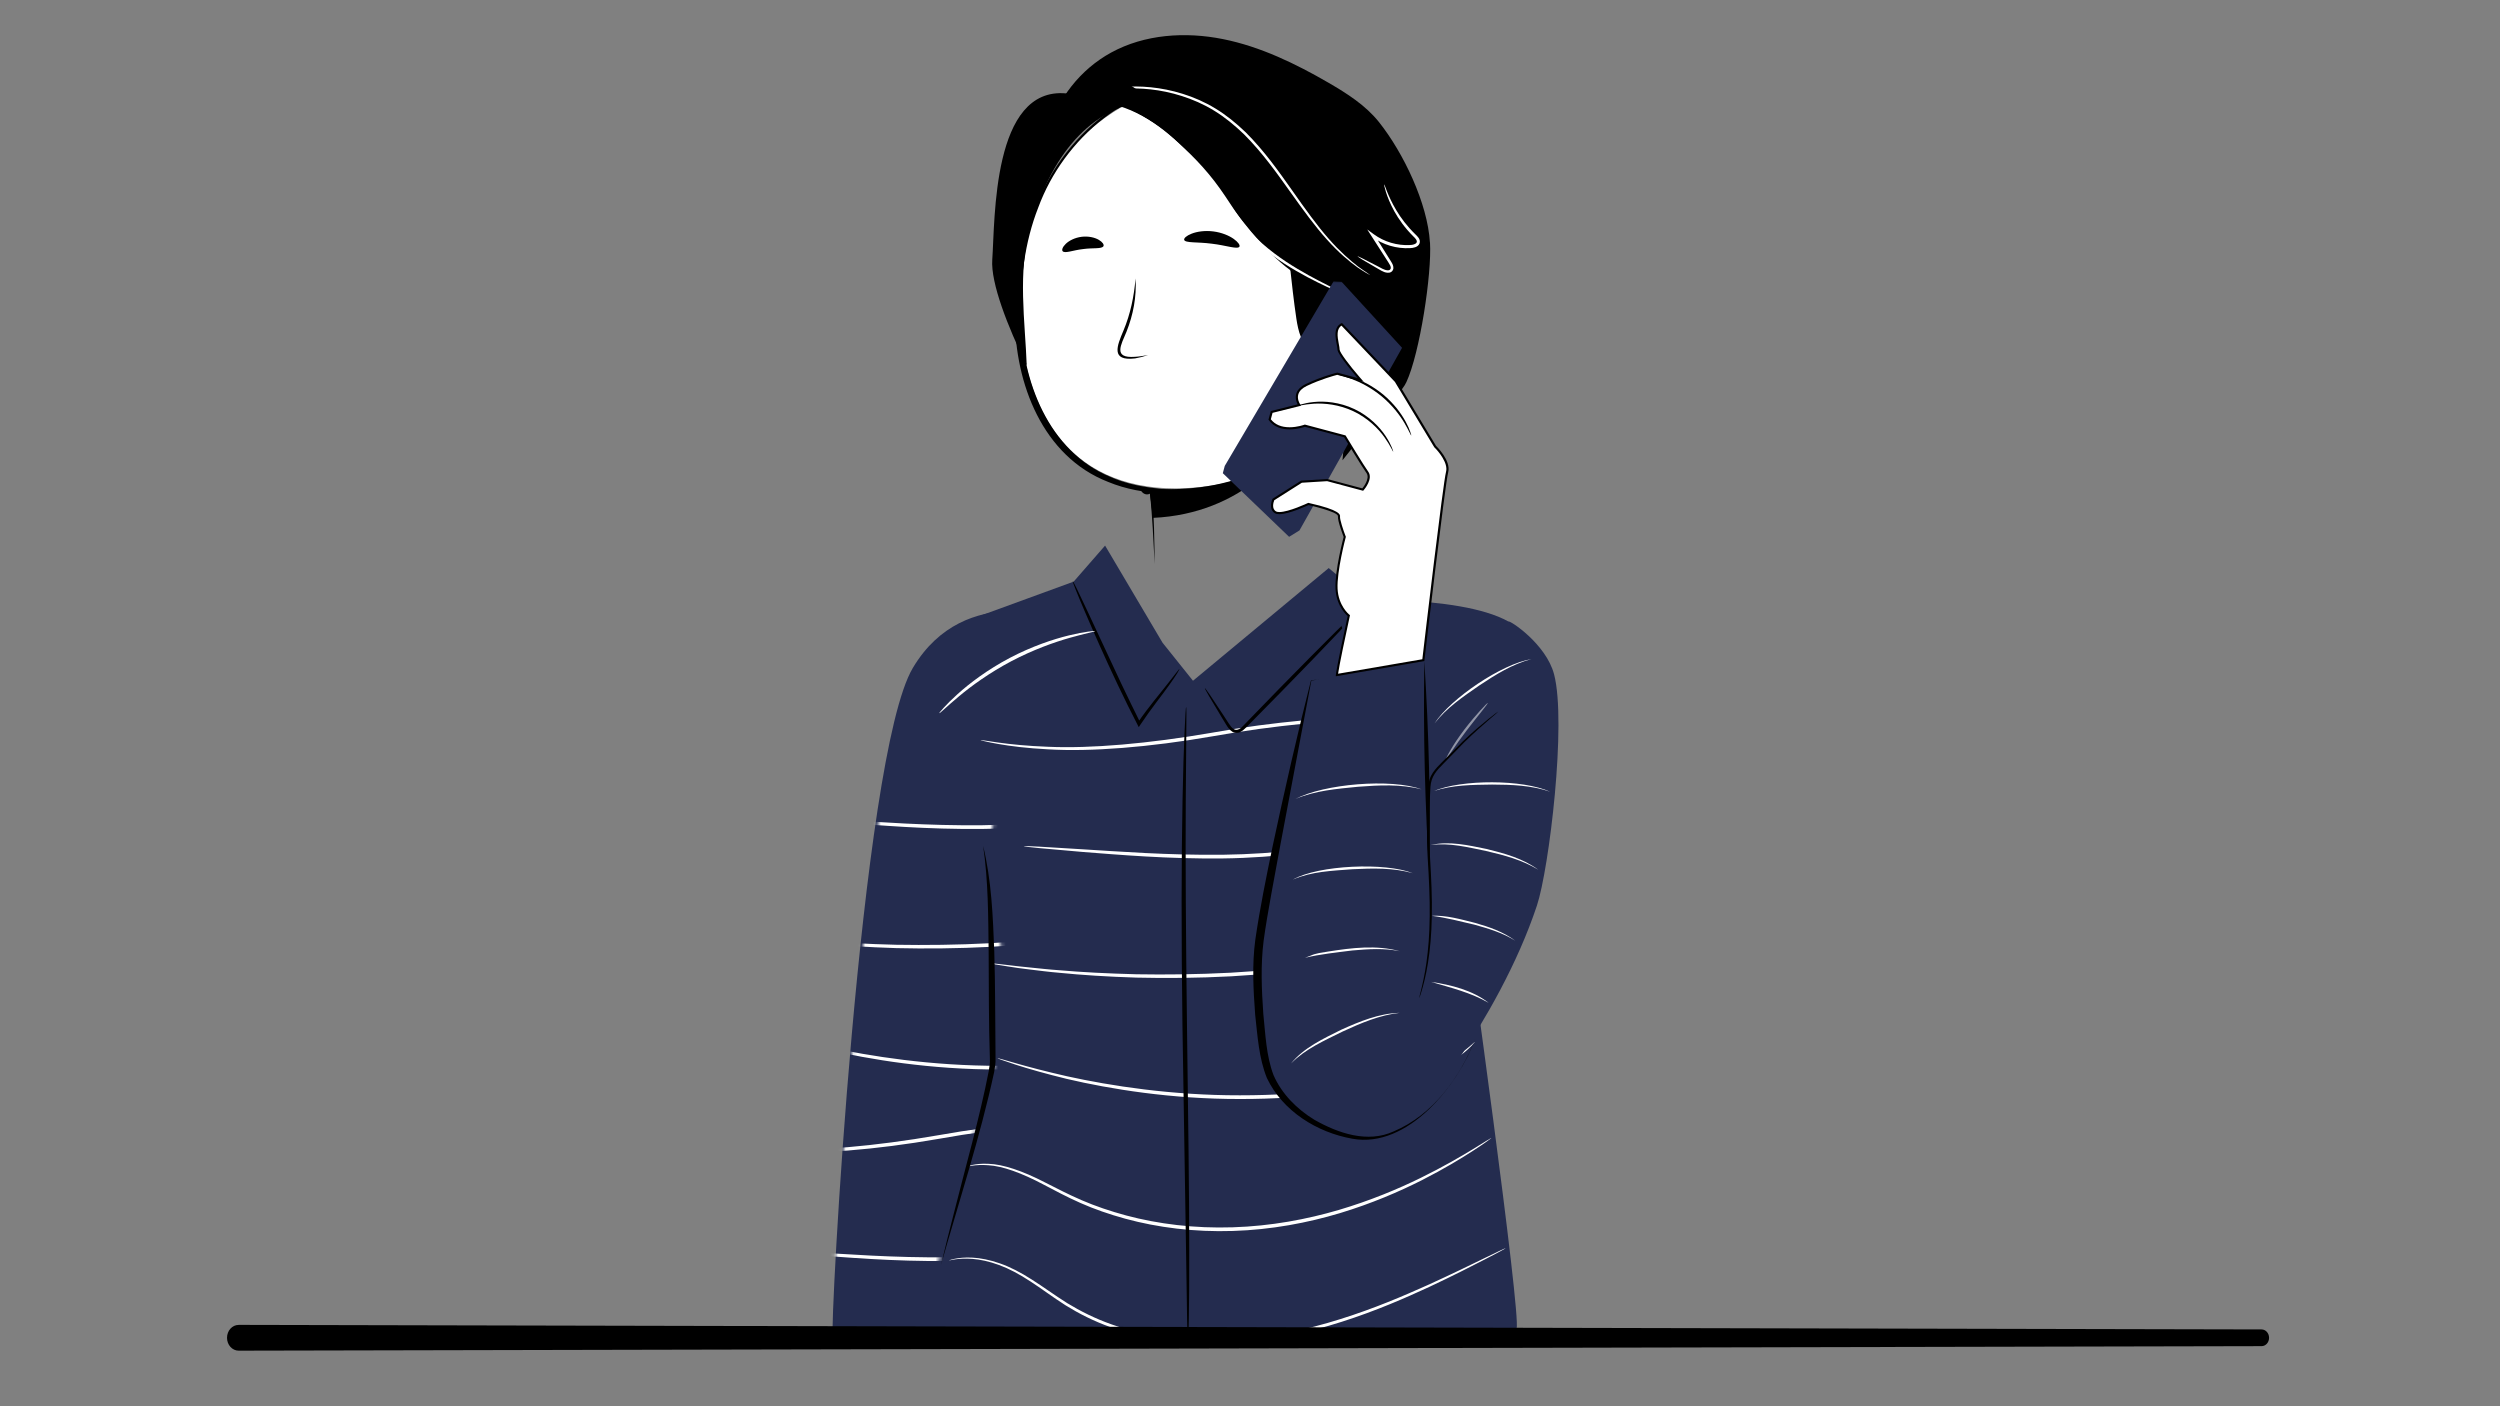 <svg width="640" height="360" viewBox="0 0 640 360" fill="none" xmlns="http://www.w3.org/2000/svg">
<rect x="0" y="0" width="640" height="360" fill="#808080" stroke="none"/>
<g clip-path="url(#clip0_5018_10304)">
<path d="M273.156 158.676C273.156 158.676 247.097 148.477 233.697 170.973C220.209 193.625 212.305 341.603 213.193 341.984C213.193 341.984 241.797 342.853 242.471 341.984C242.93 341.398 252.904 286.822 263.982 216.776C269.272 183.348 273.156 158.676 273.156 158.676Z" fill="#242C4F"/>
<path d="M355.485 74.868C355.485 105.065 328.528 125.034 300.976 125.034C273.424 125.034 260.727 104.909 260.727 74.712C260.727 44.515 283.486 21.043 311.048 21.043C338.61 21.043 355.494 44.681 355.494 74.868" fill="white"/>
<path d="M294.273 125.024C294.273 125.024 316.916 127.542 329.048 115.312C329.048 115.312 318.595 131.553 295.113 132.578L294.273 125.033V125.024Z" fill="black"/>
<path d="M272.038 64.309C272.643 64.963 274.712 64.035 277.279 63.762C279.836 63.401 282.062 63.791 282.491 63.011C282.676 62.63 282.267 61.956 281.261 61.381C280.266 60.805 278.646 60.405 276.889 60.619C275.132 60.844 273.658 61.625 272.839 62.425C271.999 63.235 271.765 63.986 272.038 64.309Z" fill="black"/>
<path d="M290.705 71.336C290.988 75.952 290.1 80.627 288.382 84.922C286.996 88.289 284.849 91.763 290.529 91.344C291.662 91.295 292.794 91.08 293.926 90.885C292.842 91.266 291.72 91.558 290.568 91.754C284.293 92.495 285.933 88.572 287.611 84.619C289.388 80.393 290.305 75.903 290.695 71.346" fill="black"/>
<path d="M292.102 125.581C293.039 124.673 294.132 124.995 294.903 125.913C295.469 132.062 295.508 138.23 295.596 144.398C295.303 138.942 294.981 131.31 294.327 125.971L294.6 126.235C293.761 126.889 292.59 126.537 292.111 125.581" fill="black"/>
<path d="M349.37 56.14C344.285 37.821 328.787 21.756 309.042 21.395C289.523 20.536 272.316 35.41 265.787 53.144C262.293 62.045 261.161 71.707 261.336 81.213C261.58 97.385 268.344 115.49 284.243 122.077C290.811 124.986 298.131 125.357 305.217 125.669C309.979 125.806 314.85 125.611 319.349 123.883L319.407 124.029C312.683 126.948 305.129 126.596 297.965 126.284C293.095 126.108 288.225 125.249 283.696 123.376C266.9 116.846 259.843 98.127 259.814 81.252C259.14 59.585 268.891 36.786 288.186 25.768C298.678 19.502 312.058 18.204 323.37 23.045C336.76 28.676 346.891 42.349 349.37 56.15" fill="black"/>
<path d="M303.146 61.409C303.439 62.258 306.552 61.897 310.202 62.385C313.862 62.804 316.79 63.907 317.288 63.156C317.512 62.795 317.005 61.994 315.824 61.155C314.653 60.325 312.779 59.515 310.593 59.242C308.406 58.969 306.396 59.291 305.059 59.818C303.712 60.345 303.029 60.999 303.156 61.399" fill="black"/>
<path d="M366.061 62.063C365.456 52.04 359.288 39.138 353.041 31.281C349.616 26.977 344.872 23.951 340.11 21.189C331.628 16.28 322.669 11.927 313.055 10.004C303.442 8.082 293.048 8.755 284.449 13.459C276.622 17.734 270.649 25.288 268.297 33.897L270.561 36.532C275.392 28.646 282.575 23.063 291.389 24.02L328.164 33.399C339.963 36.405 347.82 46.37 348.689 58.52C348.728 59.126 348.796 58.384 348.786 58.843L344.511 108.413C351.089 105.895 357.999 102.196 360.039 97.814C363.465 90.455 366.569 70.164 366.081 62.063" fill="black"/>
<path d="M271.042 33.505C272.672 29.504 277.064 27.103 281.377 26.878C285.691 26.664 289.908 28.294 293.646 30.451C309.486 39.605 317.625 61.721 333.28 71.188C337.126 73.521 342.142 71.383 345.412 74.467C348.681 77.552 350.809 82.49 348.994 86.599C351.092 83.71 353.229 80.782 354.42 77.415C355.611 74.048 355.767 70.144 353.981 67.05C352.624 64.708 350.233 62.912 349.579 60.286C349.003 57.973 349.911 55.553 349.813 53.172C349.716 50.751 348.574 48.496 347.373 46.388C341.244 35.545 332.812 25.737 321.949 19.646C314.854 15.665 306.743 13.332 298.613 13.615C290.483 13.888 282.353 16.884 276.41 22.428C272.906 25.688 269.227 29.065 271.042 33.496" fill="black"/>
<path d="M349.429 92.377C349.487 92.329 349.682 92.553 350.102 92.739C350.512 92.924 351.225 93.051 351.966 92.758C353.469 92.192 354.728 89.772 354.767 87.195C354.797 85.887 354.504 84.648 354.035 83.633C353.586 82.588 352.903 81.866 352.142 81.73C351.381 81.564 350.844 82.022 350.678 82.432C350.493 82.832 350.58 83.115 350.502 83.145C350.463 83.184 350.19 82.91 350.307 82.315C350.366 82.032 350.532 81.691 350.863 81.407C351.205 81.124 351.712 80.978 352.239 81.027C353.342 81.095 354.348 82.1 354.865 83.223C355.441 84.355 355.792 85.741 355.763 87.205C355.695 90.094 354.25 92.807 352.181 93.422C351.176 93.695 350.327 93.402 349.897 93.061C349.448 92.709 349.37 92.387 349.419 92.368" fill="#9296A7"/>
<path d="M350.73 70.417C350.73 70.417 350.417 70.27 349.861 69.938C349.315 69.587 348.466 69.128 347.46 68.406C345.459 66.962 342.678 64.668 339.73 61.369C336.754 58.09 333.65 53.835 330.273 49.082C326.896 44.348 323.188 39.097 318.454 34.364C316.043 32.051 313.516 29.972 310.822 28.332C308.148 26.683 305.337 25.473 302.585 24.594C297.07 22.818 291.771 22.428 287.408 22.73C283.026 23.003 279.561 23.931 277.248 24.721C276.067 25.082 275.198 25.473 274.593 25.707C273.988 25.941 273.666 26.058 273.656 26.039C273.647 26.019 273.949 25.863 274.535 25.59C275.12 25.317 275.979 24.887 277.16 24.487C279.473 23.618 282.948 22.613 287.379 22.271C291.79 21.91 297.158 22.252 302.77 24.018C305.571 24.887 308.431 26.117 311.163 27.786C313.906 29.445 316.483 31.553 318.923 33.895C323.715 38.687 327.423 43.977 330.781 48.73C334.128 53.503 337.183 57.758 340.092 61.057C342.98 64.375 345.684 66.698 347.626 68.201C348.602 68.943 349.422 69.441 349.949 69.821C350.486 70.192 350.759 70.397 350.749 70.417" fill="white"/>
<path d="M347.124 74.468C347.348 78.382 347.524 82.51 345.718 85.985C343.913 89.459 339.355 91.831 335.949 89.879C333.177 88.298 332.347 84.736 331.869 81.573C330.512 72.448 329.888 63.225 328.453 54.109L347.114 74.449L347.124 74.468Z" fill="black"/>
<path d="M274.57 26.695C274.59 26.783 275.839 26.461 278.133 26.383C280.416 26.324 283.784 26.627 287.609 28.11C289.513 28.852 291.543 29.838 293.553 31.165C295.564 32.493 297.613 34.083 299.682 35.84C303.791 39.393 308.046 43.668 311.677 48.772C313.492 51.329 315.113 53.954 316.85 56.385C318.577 58.825 320.5 61.03 322.598 62.846C326.766 66.466 331.05 68.994 334.701 70.946C338.37 72.888 341.425 74.245 343.543 75.182C344.538 75.612 345.349 75.953 345.993 76.226C346.559 76.461 346.861 76.568 346.871 76.539C346.881 76.509 346.608 76.353 346.061 76.08C345.436 75.768 344.646 75.377 343.68 74.899C341.611 73.874 338.585 72.439 334.974 70.448C331.372 68.448 327.156 65.891 323.086 62.299C321.056 60.513 319.192 58.356 317.494 55.936C315.776 53.525 314.176 50.9 312.331 48.313C308.652 43.131 304.338 38.836 300.161 35.284C298.052 33.517 295.983 31.936 293.914 30.609C291.855 29.272 289.766 28.296 287.814 27.583C283.891 26.129 280.436 25.914 278.123 26.071C276.961 26.149 276.064 26.305 275.468 26.442C274.873 26.588 274.57 26.666 274.57 26.695Z" fill="white"/>
<path d="M347.518 65.617C347.518 65.617 347.937 65.959 348.786 66.476C349.772 67.052 350.973 67.764 352.417 68.603C352.807 68.828 353.217 69.062 353.637 69.306C354.096 69.56 354.593 69.775 355.208 69.823C355.511 69.843 355.862 69.814 356.175 69.599C356.487 69.384 356.682 69.033 356.711 68.652C356.741 67.901 356.34 67.344 356.038 66.837C354.75 64.768 353.334 62.504 351.822 60.093L351.256 60.62C352.602 61.615 354.164 62.406 355.862 62.913C357.56 63.421 359.317 63.616 360.986 63.519C361.396 63.509 361.855 63.45 362.284 63.294C362.704 63.148 363.192 62.865 363.397 62.328C363.612 61.801 363.407 61.225 363.153 60.883C362.899 60.513 362.596 60.249 362.333 59.986C360.205 57.926 358.605 55.76 357.453 53.827C355.15 49.952 354.496 47.171 354.349 47.229C354.301 47.239 354.428 47.942 354.798 49.152C355.189 50.362 355.843 52.109 356.955 54.11C358.068 56.111 359.649 58.365 361.806 60.503C362.343 61.01 362.87 61.596 362.665 62.045C362.499 62.494 361.679 62.718 360.928 62.728C359.346 62.816 357.687 62.621 356.077 62.142C354.467 61.664 352.983 60.913 351.714 59.986L350.006 58.736L351.148 60.513C352.68 62.904 354.125 65.148 355.443 67.198C355.774 67.696 356.067 68.184 356.048 68.594C356.028 69.004 355.677 69.238 355.218 69.199C354.291 69.15 353.452 68.516 352.641 68.135C351.158 67.374 349.909 66.73 348.903 66.212C348.015 65.773 347.527 65.558 347.508 65.597" fill="white"/>
<path d="M343.68 117.822C354.464 104.919 360.476 88.025 359.988 71.199L346.861 80.91L343.68 117.822Z" fill="black"/>
<path d="M263.839 57.798C269.773 37.596 280.704 27.035 294.592 25.728C294.953 24.693 288.541 21.98 288.931 21.053L272.964 23.912C253.991 22.146 254.752 56.13 254.02 66.475C253.601 72.428 257.953 83.574 262.843 93.588C262.462 82.588 260.403 69.501 263.839 57.808" fill="black"/>
<path d="M282.908 139.664L274.856 148.897L248.163 158.647L253.648 271.705L236.891 339.701C236.891 339.701 249.784 341.497 261.008 341.497C272.232 341.497 287.067 341.341 310.783 342.961C334.5 344.581 351.286 342.961 361.534 342.961C371.782 342.961 386.362 345.225 388.246 340.121C389.485 336.764 375.48 236.657 375.48 236.657L373.831 158.998L349.587 153.328L340.15 145.422L305.405 174.272L297.616 164.542L282.908 139.684V139.664Z" fill="#242C4F"/>
<path d="M385.447 319.539C385.447 319.539 385.007 319.827 384.139 320.3C383.183 320.798 381.904 321.475 380.285 322.328C376.918 324.061 372.039 326.571 365.872 329.461C359.696 332.318 352.211 335.597 343.488 338.377C334.794 341.166 324.772 343.431 314.019 343.854C303.286 344.31 292.933 342.873 284.307 339.755C279.984 338.217 276.149 336.248 272.783 334.16C269.446 332.03 266.567 329.841 263.767 328.033C260.995 326.207 258.302 324.771 255.755 323.841C253.218 322.903 250.886 322.421 248.954 322.277C245.061 321.973 242.973 322.784 242.953 322.658C242.953 322.641 243.07 322.599 243.324 322.522C243.578 322.455 243.948 322.328 244.456 322.244C245.461 322.041 247.003 321.846 248.974 321.956C250.945 322.058 253.345 322.506 255.951 323.418C258.556 324.323 261.327 325.751 264.147 327.568C266.996 329.36 269.904 331.532 273.222 333.611C276.569 335.647 280.355 337.566 284.619 339.062C293.128 342.096 303.344 343.499 313.961 343.042C324.597 342.628 334.521 340.406 343.176 337.676C351.86 334.954 359.335 331.743 365.541 328.954C371.737 326.14 376.665 323.714 380.08 322.058C381.739 321.263 383.046 320.629 384.022 320.156C384.929 319.725 385.408 319.514 385.427 319.539" fill="white"/>
<path d="M381.799 291.321C381.799 291.321 381.418 291.653 380.647 292.2C379.876 292.746 378.725 293.556 377.212 294.523C374.196 296.484 369.736 299.217 363.987 302.135C358.239 305.044 351.153 308.108 342.974 310.578C334.805 313.027 325.495 314.823 315.627 315.126C305.76 315.448 296.332 314.247 288.085 311.993C283.967 310.861 280.111 309.523 276.637 307.981C273.153 306.449 270.039 304.761 267.199 303.277C261.539 300.261 256.59 298.495 253.008 298.3C249.436 298.007 247.504 298.788 247.484 298.631C247.484 298.602 247.953 298.466 248.88 298.231C249.807 298.046 251.222 297.831 253.038 297.939C256.698 298.026 261.783 299.734 267.502 302.692C270.381 304.146 273.494 305.785 276.949 307.269C280.404 308.762 284.23 310.06 288.31 311.163C296.488 313.349 305.819 314.511 315.598 314.189C325.377 313.886 334.601 312.139 342.73 309.748C350.86 307.337 357.936 304.37 363.695 301.54C369.463 298.71 373.952 296.074 377.026 294.21C378.5 293.303 379.671 292.58 380.55 292.034C381.36 291.536 381.789 291.292 381.809 291.312" fill="white"/>
<path d="M377.545 266.775C377.545 266.775 377.271 267.126 376.696 267.741C376.11 268.346 375.193 269.195 373.914 270.161C371.357 272.104 367.219 274.397 361.704 276.027C356.21 277.725 349.466 278.838 341.96 279.824C334.455 280.77 326.14 281.366 317.405 281.346C299.905 281.375 284.192 278.809 273.076 276.193C267.512 274.836 263.072 273.548 260.027 272.562C258.582 272.074 257.431 271.684 256.542 271.381C255.752 271.098 255.342 270.942 255.352 270.903C255.361 270.874 255.791 270.971 256.601 271.196C257.499 271.45 258.67 271.791 260.134 272.211C263.199 273.089 267.659 274.28 273.222 275.539C284.348 277.979 299.993 280.429 317.405 280.399C326.101 280.409 334.377 279.853 341.853 278.955C349.329 278.028 356.054 276.974 361.509 275.383C366.985 273.851 371.103 271.684 373.69 269.859C376.286 268.024 377.467 266.687 377.545 266.765" fill="white"/>
<path d="M376.329 239.77C376.329 239.77 375.929 239.936 375.129 240.17C374.241 240.414 373.079 240.736 371.644 241.136C370.132 241.556 368.267 242.044 366.091 242.541C363.915 243.049 361.445 243.674 358.693 244.21C353.198 245.391 346.601 246.553 339.232 247.607C331.863 248.602 323.724 249.451 315.155 249.939C306.585 250.388 298.397 250.447 290.96 250.271C283.523 250.037 276.837 249.608 271.245 249.041C268.444 248.807 265.926 248.466 263.701 248.202C261.485 247.948 259.582 247.665 258.03 247.412C256.557 247.168 255.366 246.982 254.458 246.836C253.648 246.689 253.219 246.601 253.219 246.572C253.219 246.543 253.658 246.572 254.478 246.65C255.395 246.758 256.586 246.885 258.069 247.06C259.631 247.255 261.534 247.48 263.75 247.685C265.965 247.9 268.493 248.202 271.284 248.388C276.877 248.876 283.542 249.227 290.96 249.412C298.377 249.539 306.527 249.461 315.077 249.012C323.616 248.524 331.736 247.704 339.086 246.758C346.435 245.762 353.023 244.669 358.527 243.566C361.289 243.068 363.758 242.493 365.945 242.034C368.131 241.585 369.995 241.156 371.527 240.785C372.981 240.453 374.153 240.189 375.051 239.984C375.861 239.809 376.29 239.731 376.3 239.77" fill="white"/>
<path d="M363.362 212.15C363.362 212.15 363.03 212.297 362.376 212.492C361.624 212.697 360.678 212.96 359.507 213.283C357.018 213.975 353.377 214.825 348.859 215.81C339.821 217.694 327.123 219.587 313.001 219.763C298.879 219.909 286.152 218.807 276.958 218.084C272.459 217.684 268.769 217.362 266.076 217.118C264.875 216.991 263.899 216.894 263.119 216.806C262.445 216.728 262.094 216.669 262.094 216.63C262.094 216.601 262.455 216.591 263.138 216.611C263.919 216.65 264.905 216.689 266.105 216.747C268.808 216.913 272.498 217.138 277.007 217.411C286.21 217.967 298.927 218.963 312.991 218.816C327.045 218.641 339.684 216.864 348.732 215.156C353.251 214.268 356.91 213.517 359.419 212.931C360.6 212.677 361.556 212.472 362.327 212.316C362.991 212.18 363.352 212.131 363.362 212.16" fill="white"/>
<path d="M369.769 182.92C369.769 182.92 369.35 182.998 368.559 183.047C367.671 183.096 366.519 183.164 365.085 183.242C361.952 183.398 357.618 183.613 352.309 183.876C341.524 184.452 326.641 185.565 310.42 188.493C294.16 191.323 279.149 192.485 268.326 191.831C262.919 191.557 258.566 190.991 255.579 190.464C254.086 190.23 252.944 189.937 252.164 189.781C251.383 189.605 250.983 189.498 250.992 189.469C250.992 189.439 251.412 189.478 252.203 189.596C252.993 189.693 254.145 189.918 255.638 190.103C258.625 190.523 262.968 190.982 268.355 191.177C279.13 191.655 294.033 190.396 310.264 187.575C326.514 184.647 341.476 183.623 352.27 183.222C357.667 183.017 362.049 182.92 365.065 182.881C366.5 182.881 367.652 182.871 368.549 182.861C369.35 182.861 369.76 182.891 369.769 182.92Z" fill="white"/>
<mask id="mask0_5018_10304" style="mask-type:luminance" maskUnits="userSpaceOnUse" x="209" y="167" width="49" height="230">
<path d="M233.683 170.972C220.195 193.625 208.425 396.619 209.313 397C209.313 397 213.871 396.815 218.507 396.512C223.796 396.17 228.13 395.79 228.198 395.38C242.77 310.655 230.355 356.526 255.174 270.727C261.04 250.446 253.33 232.01 251.934 219.459C251.934 219.459 258.922 204.204 251.797 185.739C247.747 175.257 243.16 167.039 238.7 167.039C236.992 167.039 235.303 168.24 233.673 170.982" fill="white"/>
</mask>
<g mask="url(#mask0_5018_10304)">
<path d="M316.006 259.222C316.006 259.222 315.732 259.573 315.157 260.188C314.571 260.793 313.654 261.642 312.375 262.609C309.818 264.551 305.68 266.844 300.165 268.474C294.671 270.173 287.927 271.285 280.421 272.271C272.916 273.218 264.601 273.813 255.866 273.793C238.366 273.823 222.653 271.256 211.537 268.64C205.973 267.284 201.533 265.995 198.488 265.01C197.043 264.522 195.892 264.131 195.003 263.829C194.213 263.546 193.803 263.389 193.813 263.35C193.822 263.321 194.252 263.419 195.062 263.643C195.96 263.897 197.131 264.239 198.595 264.658C201.66 265.537 206.12 266.727 211.683 267.986C222.809 270.426 238.454 272.876 255.866 272.847C264.562 272.856 272.838 272.3 280.314 271.402C287.79 270.475 294.515 269.421 299.97 267.83C305.446 266.298 309.564 264.131 312.151 262.306C314.747 260.471 315.928 259.134 316.006 259.212" fill="white"/>
<path d="M314.806 232.217C314.806 232.217 314.406 232.383 313.605 232.617C312.717 232.861 311.556 233.183 310.121 233.583C308.608 234.003 306.744 234.491 304.568 234.989C302.391 235.496 299.922 236.121 297.17 236.658C291.675 237.839 285.077 239 277.709 240.054C270.34 241.05 262.2 241.899 253.631 242.387C245.062 242.836 236.874 242.894 229.437 242.718C222 242.484 215.314 242.055 209.722 241.489C206.921 241.254 204.403 240.913 202.177 240.649C199.962 240.396 198.059 240.113 196.507 239.859C195.033 239.615 193.842 239.429 192.935 239.283C192.125 239.137 191.695 239.049 191.695 239.019C191.695 238.99 192.134 239.019 192.954 239.098C193.872 239.205 195.062 239.332 196.546 239.507C198.108 239.703 200.011 239.927 202.226 240.132C204.442 240.347 206.969 240.649 209.761 240.835C215.353 241.323 222.019 241.674 229.437 241.86C236.854 241.986 245.003 241.908 253.553 241.459C262.093 240.971 270.213 240.152 277.562 239.205C284.911 238.209 291.499 237.116 297.004 236.013C299.766 235.516 302.235 234.94 304.421 234.481C306.607 234.032 308.472 233.603 310.004 233.232C311.458 232.9 312.629 232.637 313.527 232.432C314.337 232.256 314.767 232.178 314.776 232.217" fill="white"/>
<path d="M301.846 204.596C301.846 204.596 301.514 204.742 300.86 204.937C300.109 205.142 299.162 205.406 297.991 205.728C295.502 206.421 291.862 207.27 287.343 208.256C278.305 210.139 265.608 212.033 251.485 212.208C237.363 212.355 224.636 211.252 215.442 210.53C210.943 210.13 207.254 209.807 204.56 209.563C203.36 209.437 202.384 209.339 201.603 209.251C200.929 209.173 200.578 209.114 200.578 209.075C200.578 209.046 200.939 209.036 201.622 209.056C202.403 209.095 203.389 209.134 204.589 209.193C207.293 209.358 210.982 209.583 215.491 209.856C224.695 210.413 237.412 211.408 251.476 211.262C265.53 211.086 278.169 209.31 287.216 207.602C291.735 206.714 295.395 205.962 297.903 205.376C299.084 205.123 300.041 204.918 300.812 204.762C301.475 204.625 301.836 204.576 301.846 204.605" fill="white"/>
<path d="M293.174 315.205C293.174 315.205 292.842 315.351 292.188 315.547C291.437 315.752 290.49 316.015 289.319 316.337C286.83 317.03 283.19 317.879 278.671 318.865C269.633 320.749 256.936 322.642 242.813 322.818C228.691 322.964 215.964 321.861 206.77 321.139C202.271 320.739 198.582 320.417 195.888 320.173C194.688 320.046 193.712 319.948 192.931 319.861C192.258 319.782 191.906 319.724 191.906 319.685C191.906 319.656 192.267 319.646 192.951 319.665C193.731 319.704 194.717 319.743 195.918 319.802C198.621 319.968 202.31 320.192 206.819 320.466C216.023 321.022 228.74 322.017 242.804 321.871C256.858 321.695 269.497 319.919 278.544 318.211C283.063 317.323 286.723 316.571 289.231 315.986C290.412 315.732 291.369 315.527 292.14 315.371C292.803 315.234 293.164 315.186 293.174 315.215" fill="white"/>
<path d="M299.597 285.982C299.597 285.982 299.178 286.06 298.387 286.109C297.499 286.158 296.347 286.226 294.913 286.304C291.78 286.461 287.447 286.675 282.137 286.939C271.353 287.515 256.469 288.627 240.248 291.555C223.988 294.386 208.978 295.547 198.154 294.893C192.747 294.62 188.394 294.054 185.408 293.527C183.914 293.292 182.772 293 181.992 292.844C181.211 292.668 180.811 292.561 180.82 292.531C180.82 292.502 181.24 292.541 182.031 292.658C182.821 292.756 183.973 292.98 185.466 293.166C188.453 293.585 192.796 294.044 198.183 294.239C208.958 294.717 223.861 293.458 240.092 290.638C256.342 287.71 271.304 286.685 282.098 286.285C287.495 286.08 291.877 285.982 294.893 285.943C296.328 285.943 297.48 285.934 298.378 285.924C299.178 285.924 299.588 285.953 299.597 285.982Z" fill="white"/>
</g>
<mask id="mask1_5018_10304" style="mask-type:luminance" maskUnits="userSpaceOnUse" x="212" y="71" width="193" height="273">
<path d="M404.964 71.637H212.695V343.936H404.964V71.637Z" fill="white"/>
</mask>
<g mask="url(#mask1_5018_10304)">
<path d="M301.962 171.226C301.962 171.226 301.797 171.655 301.357 172.368C300.918 173.08 300.225 174.105 299.327 175.354C297.551 177.882 294.76 181.288 291.929 185.534L291.519 186.149L291.188 185.495C289.587 182.401 287.879 178.946 286.142 175.296C282.716 168.083 279.817 161.466 277.758 156.664C276.733 154.263 275.913 152.311 275.377 150.945C274.83 149.588 274.567 148.827 274.625 148.798C274.684 148.768 275.064 149.481 275.709 150.798C276.411 152.292 277.309 154.166 278.363 156.391C280.657 161.3 283.663 167.761 286.991 174.895C288.728 178.536 290.407 181.991 291.959 185.104L291.217 185.065C294.164 180.781 297.034 177.482 298.917 175.042C300.85 172.631 301.884 171.167 301.972 171.216" fill="black"/>
<path d="M304.118 343.928C304.118 343.928 304.083 343.786 304.059 343.509C304.047 343.183 304.023 342.781 303.999 342.278C303.975 341.131 303.939 339.54 303.891 337.53C303.831 333.343 303.735 327.389 303.627 320.062C303.388 305.266 303.064 284.917 302.705 262.442C302.406 239.933 302.43 219.551 302.729 204.804C302.873 197.427 303.052 191.465 303.244 187.345C303.352 185.327 303.424 183.744 303.484 182.597C303.52 182.094 303.556 181.684 303.579 181.366C303.603 181.09 303.627 180.947 303.651 180.947C303.675 180.947 303.687 181.09 303.699 181.366C303.699 181.693 303.711 182.094 303.723 182.605C303.723 183.752 303.711 185.335 303.699 187.353C303.663 191.54 303.615 197.486 303.556 204.813C303.46 219.559 303.58 239.933 303.867 262.442C304.166 284.942 304.442 305.316 304.442 320.062C304.454 327.44 304.418 333.402 304.346 337.53C304.298 339.54 304.262 341.131 304.238 342.278C304.214 342.781 304.19 343.191 304.178 343.518C304.154 343.794 304.142 343.936 304.118 343.936" fill="black"/>
<path d="M348.488 155.475C348.488 155.475 348 156.158 346.995 157.261C345.843 158.49 344.398 160.042 342.671 161.897C338.992 165.781 333.858 171.11 328.148 176.946C325.289 179.855 322.566 182.617 320.067 185.154C319.423 185.779 318.886 186.403 318.164 186.989C317.803 187.262 317.374 187.516 316.876 187.594C316.378 187.682 315.851 187.555 315.461 187.311C314.67 186.813 314.26 186.081 313.87 185.467C313.489 184.852 313.128 184.247 312.777 183.671C311.479 181.494 310.386 179.669 309.527 178.225C308.775 176.927 308.385 176.195 308.443 176.165C308.502 176.126 308.99 176.8 309.839 178.039C310.766 179.445 311.947 181.221 313.343 183.329C313.714 183.895 314.094 184.481 314.485 185.096C314.875 185.691 315.295 186.325 315.861 186.657C316.417 186.999 317.071 186.852 317.666 186.355C318.252 185.876 318.837 185.184 319.452 184.569C321.931 182.012 324.635 179.23 327.475 176.312C333.184 170.475 338.396 165.225 342.202 161.448C344.018 159.681 345.531 158.198 346.741 157.017C347.824 155.982 348.449 155.436 348.498 155.484" fill="black"/>
<path d="M280.345 161.546C280.375 161.702 277.837 162.151 273.865 163.283C269.893 164.405 264.495 166.328 258.923 169.256C253.35 172.203 248.724 175.561 245.552 178.216C242.38 180.86 240.574 182.686 240.457 182.578C240.408 182.529 240.818 182.041 241.599 181.173C242.37 180.304 243.57 179.113 245.112 177.718C248.197 174.917 252.832 171.423 258.483 168.436C264.134 165.469 269.639 163.625 273.699 162.649C275.729 162.161 277.388 161.848 278.54 161.702C279.692 161.546 280.336 161.487 280.345 161.556" fill="white"/>
<path d="M378.908 169.478C378.85 169.605 377.015 168.932 374.048 167.849C371.081 166.765 366.972 165.311 362.395 163.847C357.807 162.393 353.611 161.212 350.566 160.382C347.521 159.553 345.637 159.045 345.656 158.909C345.686 158.791 347.628 159.074 350.722 159.738C353.816 160.402 358.061 161.495 362.678 162.959C367.284 164.423 371.374 165.994 374.292 167.234C377.21 168.473 378.957 169.361 378.908 169.478Z" fill="white"/>
<path d="M397.834 172.593C395.785 164.824 386.444 158.704 386.152 159.105C373.249 151.892 341.237 153.707 341.237 153.707L347.405 172.183L335.645 174.203C335.645 174.203 322.732 232.128 321.942 243.429C321.454 250.437 322.127 263.818 324.069 272.943C325.494 279.658 331.76 285.26 337.967 288.188C339.998 289.144 342.115 290.003 344.097 290.53C351.221 292.434 359.644 288.666 359.644 288.666C360.386 289.301 383.595 261.505 393.452 231.825C396.575 222.426 401.104 184.997 397.834 172.583" fill="#242C4F"/>
<path d="M337.561 173.881L335.648 174.281L335.707 174.232L327.665 216.863C326.347 224.242 324.483 233.504 323.488 240.843C322.707 247.04 322.97 253.336 323.409 259.562C323.956 264.784 324.151 270.327 326.025 275.237C328.123 280.048 332.027 283.962 336.507 286.675C342.529 290.091 350.083 292.726 356.788 289.632C366.87 285.397 373.77 275.793 377.694 265.877C373.36 277.794 360.38 294.093 346.208 291.516C337.171 289.915 328.367 284.469 324.337 275.998C322.248 270.864 321.936 265.184 321.321 259.748C320.852 253.375 320.501 246.933 321.36 240.57C322.531 232.489 324.171 224.476 325.82 216.512C328.846 202.34 332.047 188.218 335.609 174.174H335.658L337.6 173.9L337.561 173.881Z" fill="black"/>
<path d="M380.868 179.961C381.014 180.088 378.409 183.163 375.403 187.076C372.387 191 370.327 194.445 370.171 194.357C370.103 194.318 370.523 193.401 371.352 191.985C372.172 190.57 373.412 188.687 374.924 186.705C376.437 184.724 377.911 183.026 379.004 181.816C380.097 180.615 380.819 179.903 380.878 179.952" fill="#9296A7"/>
<path d="M341.382 72.047C340.913 72.857 313.537 119.275 313.537 119.275L313.039 121.139L330.011 137.428L332.666 135.788L358.93 89.039L343.46 72.154L341.372 72.047H341.382Z" fill="#242C4F"/>
<path d="M342.253 172.798C342.468 170.797 344.469 161.438 345.279 157.758L345.318 157.592L345.181 157.485C345.181 157.485 342.4 155.201 342.175 150.761C341.951 146.222 344.225 137.614 344.254 137.526L344.274 137.438L344.244 137.36C343.805 136.218 342.693 133.076 342.8 132.197C342.946 130.987 338.008 129.699 335.06 129.045L334.973 129.025L334.885 129.064C334.885 129.064 330.034 131.368 327.536 131.368C327.135 131.368 326.833 131.309 326.618 131.192C325.086 130.382 325.837 128.303 326.013 127.883L333.216 123.326L339.853 122.916L348.89 125.346L349.007 125.219C349.095 125.112 351.272 122.564 350.071 120.925C349.007 119.48 344.41 111.887 344.371 111.809L344.313 111.711L334.094 108.988L334.016 109.018C334.016 109.018 332.24 109.662 330.19 109.662C327.907 109.662 326.189 108.901 325.086 107.398L325.603 105.465L332.699 103.699L332.503 103.377C332.503 103.377 331.781 102.176 332.162 100.878C332.435 99.941 333.206 99.17 334.455 98.565C338.174 96.779 341.853 95.813 342.39 95.676L348.392 97.277L347.807 96.603C345.835 94.329 342.702 90.396 342.712 89.488C342.712 89.147 342.624 88.668 342.517 88.112C342.175 86.355 341.707 83.964 343.522 83.018L357.391 97.609L367.444 114.298C367.531 114.386 371.269 118.026 370.518 120.837C369.737 123.755 364.867 165.293 364.437 169.002L342.302 172.808L342.253 172.798Z" fill="white"/>
<path d="M343.417 83.359L357.09 97.755L367.143 114.444L367.182 114.503L367.231 114.551C368.255 115.537 370.773 118.563 370.188 120.768C369.417 123.657 364.683 163.956 364.117 168.767L342.548 172.476C342.88 170.173 344.471 162.638 345.525 157.817L345.593 157.485L345.33 157.27C345.33 157.27 342.636 155.055 342.421 150.751C342.197 146.261 344.461 137.682 344.49 137.604L344.539 137.428L344.471 137.262C343.875 135.711 342.958 132.958 343.046 132.226C343.095 131.816 343.241 130.587 335.091 128.771L334.906 128.732L334.74 128.81C334.74 128.81 329.938 131.084 327.508 131.084C327.069 131.084 326.835 131.006 326.718 130.948C325.468 130.284 326.005 128.576 326.21 128.059L333.276 123.579L339.757 123.179L348.628 125.551L348.96 125.639L349.185 125.375C349.282 125.258 351.586 122.545 350.268 120.749C349.214 119.314 344.627 111.731 344.578 111.653L344.461 111.467L344.246 111.409L334.213 108.735L334.047 108.686L333.881 108.744C333.881 108.744 332.144 109.379 330.143 109.379C328.006 109.379 326.395 108.695 325.332 107.339L325.771 105.689L332.349 104.05L333.071 103.864L332.681 103.23C332.681 103.23 332.017 102.117 332.369 100.946C332.622 100.087 333.345 99.375 334.516 98.809C338.078 97.101 341.611 96.144 342.333 95.959L347.408 97.316L349.136 97.774L347.965 96.427C345.554 93.656 342.938 90.21 342.938 89.498C342.938 89.127 342.851 88.639 342.733 88.063C342.343 86.062 342.109 84.208 343.417 83.369M343.534 82.676C340.655 83.935 342.411 88.132 342.392 89.478C342.372 90.825 347.555 96.779 347.555 96.779L342.343 95.383C342.343 95.383 338.361 96.349 334.281 98.311C330.202 100.273 332.212 103.513 332.212 103.513L325.322 105.231L324.727 107.446C326.112 109.408 328.25 109.925 330.134 109.925C332.261 109.925 334.057 109.262 334.057 109.262L344.09 111.936C344.09 111.936 348.726 119.607 349.809 121.071C350.883 122.545 348.755 125.024 348.755 125.024L339.796 122.632L333.091 123.042L325.761 127.688C325.761 127.688 324.531 130.401 326.454 131.426C326.727 131.572 327.088 131.631 327.508 131.631C330.095 131.631 334.974 129.298 334.974 129.298C334.974 129.298 342.646 131.006 342.509 132.158C342.372 133.31 343.973 137.458 343.973 137.458C343.973 137.458 341.65 146.144 341.894 150.78C342.128 155.406 345.007 157.7 345.007 157.7C345.007 157.7 341.884 171.929 341.962 173.13L364.634 169.236C364.634 169.236 369.934 123.911 370.734 120.905C371.535 117.899 367.631 114.151 367.631 114.151L357.549 97.413L343.544 82.676H343.534Z" fill="black"/>
<path d="M356.685 115.645C356.577 115.694 355.982 114.113 354.411 111.927C352.869 109.76 350.194 107.047 346.495 105.29C342.797 103.534 339.01 103.182 336.345 103.348C333.661 103.514 332.061 104.051 332.031 103.934C332.022 103.895 332.412 103.729 333.134 103.514C333.866 103.299 334.95 103.055 336.306 102.919C339.01 102.626 342.933 102.919 346.749 104.734C350.565 106.549 353.269 109.399 354.752 111.673C355.504 112.815 356.002 113.811 356.294 114.513C356.587 115.216 356.704 115.626 356.665 115.636" fill="black"/>
<path d="M361.282 111.476C361.175 111.515 360.667 110.178 359.496 108.217C358.335 106.255 356.402 103.717 353.728 101.482C351.044 99.257 348.194 97.822 346.057 97.032C343.91 96.231 342.504 95.978 342.524 95.87C342.524 95.831 342.885 95.87 343.529 95.968C344.173 96.056 345.09 96.28 346.193 96.632C347.306 96.973 348.594 97.51 349.961 98.222C351.317 98.964 352.742 99.882 354.118 101.014C355.485 102.166 356.646 103.395 357.622 104.596C358.569 105.806 359.33 106.977 359.877 108.002C360.423 109.027 360.804 109.886 361.009 110.51C361.223 111.125 361.321 111.467 361.282 111.476Z" fill="black"/>
<path d="M364.627 169.236C365.798 187.477 366.237 205.972 365.945 224.252C364.773 206.011 364.334 187.516 364.627 169.236Z" fill="black"/>
<path d="M366.32 216.317C371.025 215.234 375.904 216.395 380.54 217.332C385.147 218.464 389.929 219.772 393.784 222.651C389.724 220.143 385.03 218.923 380.423 217.85C375.787 216.903 371.073 215.693 366.32 216.327" fill="white"/>
<path d="M331.609 204.546C338.929 200.661 356.116 199.207 363.934 202.077C358.625 200.7 353.052 200.993 347.635 201.413C342.228 201.95 336.655 202.389 331.609 204.546Z" fill="white"/>
<path d="M334.078 245.196L335.513 244.649C336.899 244.005 338.509 243.849 340.012 243.595C346.034 242.648 352.407 241.848 358.361 243.517C354.349 242.678 350.221 242.961 346.171 243.322C342.12 243.839 338.07 244.249 334.078 245.196Z" fill="white"/>
<path d="M363.32 255.474C363.32 255.474 363.359 255.191 363.486 254.664C363.613 254.137 363.838 253.376 364.052 252.381C364.521 250.39 365.106 247.491 365.487 243.85C365.887 240.22 366.073 235.867 365.994 231.036C365.955 228.615 365.848 226.088 365.711 223.452C365.565 220.827 365.37 218.094 365.321 215.293C365.263 212.492 365.292 209.759 365.37 207.114C365.419 205.797 365.467 204.499 365.516 203.23C365.585 201.981 365.594 200.683 365.994 199.482C366.375 198.262 367.156 197.267 367.917 196.408C368.688 195.549 369.508 194.788 370.26 194.017C371.782 192.494 373.197 191.069 374.505 189.771C377.15 187.234 379.453 185.34 381.044 184.052C381.844 183.408 382.479 182.92 382.908 182.598C383.338 182.276 383.572 182.12 383.591 182.129C383.601 182.149 383.396 182.334 382.986 182.695C382.528 183.086 381.932 183.593 381.2 184.228C379.658 185.575 377.414 187.507 374.808 190.074C373.529 191.391 372.133 192.826 370.63 194.358C369.196 195.92 367.263 197.433 366.531 199.648C366.17 200.761 366.16 201.981 366.102 203.259C366.063 204.528 366.014 205.816 365.965 207.134C365.897 209.769 365.868 212.492 365.926 215.283C365.975 218.075 366.17 220.788 366.307 223.423C366.443 226.058 366.531 228.606 366.561 231.026C366.609 235.877 366.385 240.259 365.926 243.899C365.487 247.549 364.843 250.458 364.296 252.439C364.043 253.435 363.779 254.186 363.623 254.703C363.457 255.221 363.359 255.484 363.34 255.474" fill="black"/>
<path d="M331.016 225.149C337.564 221.43 354.654 220.727 361.671 223.538C356.664 222.123 351.394 222.269 346.241 222.523C341.107 222.923 335.808 223.07 331.016 225.158" fill="white"/>
<path d="M330.5 272.25C333.818 268.161 338.786 265.896 343.393 263.593C348.107 261.475 353.094 259.406 358.325 259.289C353.153 259.855 348.312 261.953 343.637 264.11C339.03 266.404 334.16 268.522 330.5 272.25Z" fill="white"/>
<path d="M366.477 234.441C370.254 234.255 373.962 235.348 377.603 236.256C381.204 237.281 384.884 238.54 387.899 240.824C384.718 238.803 381.077 237.73 377.476 236.724C373.826 235.866 370.205 234.909 366.477 234.441Z" fill="white"/>
<path d="M366.367 251.365C371.52 252.136 376.927 253.473 381.104 256.733C376.537 254.098 371.393 252.858 366.367 251.365Z" fill="white"/>
<path d="M367.07 202.506C374.146 199.5 389.82 199.471 396.838 202.692C392.085 201.033 386.961 200.876 381.974 200.847C376.986 200.925 371.853 200.916 367.07 202.506Z" fill="white"/>
<path d="M367.242 185.184C371.419 178.762 384.459 169.948 392.042 168.729C387.172 169.997 382.838 172.73 378.681 175.492C374.582 178.342 370.317 181.192 367.242 185.184Z" fill="white"/>
<path d="M251.667 216.482C253.834 225.354 254.185 234.558 254.537 243.654C254.81 252.76 254.761 261.866 254.859 270.952C254.908 272.094 254.703 273.353 254.498 274.485C250.887 291.194 245.519 307.454 240.883 323.88C241.917 319.449 243.049 315.037 244.182 310.626C247.11 298.972 250.848 285.933 253.112 274.231C253.297 273.119 253.473 272.123 253.405 270.981C253.102 261.866 253.151 252.769 253.092 243.683C252.985 234.606 253.005 225.491 251.677 216.492" fill="black"/>
</g>
<path d="M61.103 339.168L578.952 340.334C580.022 340.334 580.882 341.294 580.882 342.479C580.882 343.654 580.022 344.614 578.952 344.614L61.103 345.771C59.456 345.771 58.117 344.3 58.117 342.479C58.117 340.648 59.456 339.168 61.103 339.177" fill="black"/>
</g>
<defs>
<clipPath id="clip0_5018_10304">
<rect width="640" height="360" fill="white"/>
</clipPath>
</defs>
</svg>

